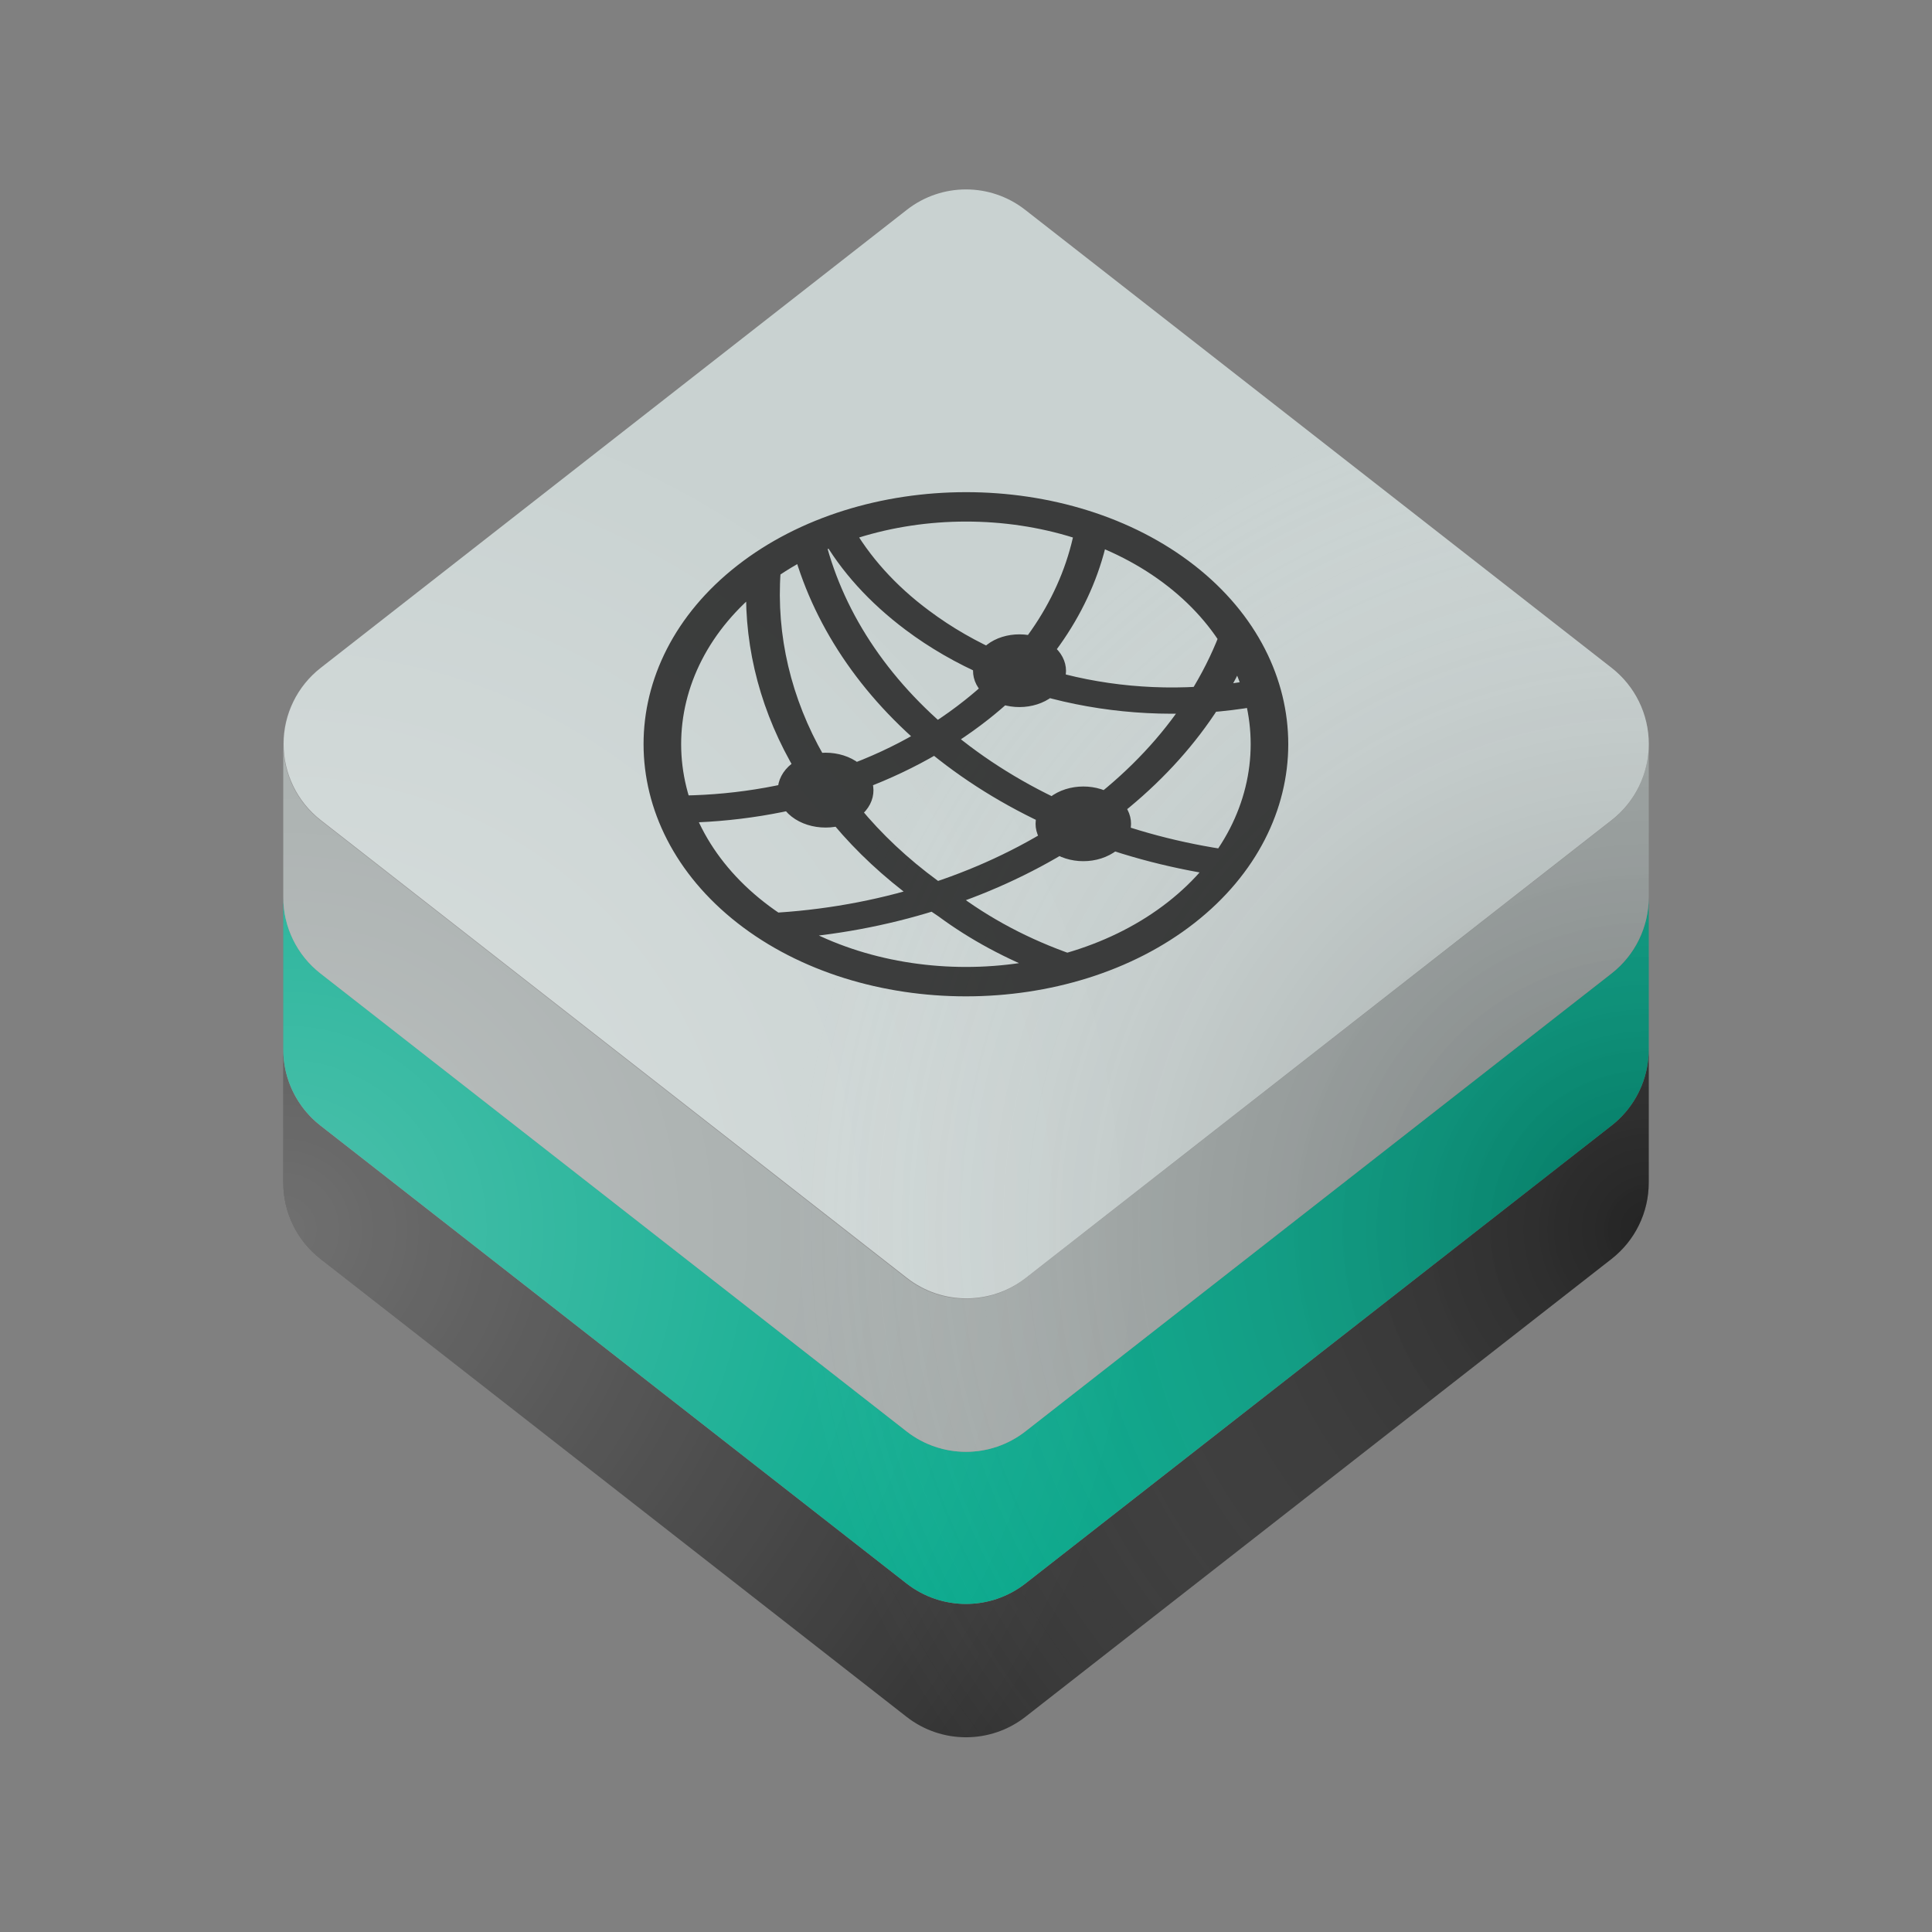 <?xml version="1.0" encoding="UTF-8" standalone="no"?>
<!DOCTYPE svg PUBLIC "-//W3C//DTD SVG 1.1//EN" "http://www.w3.org/Graphics/SVG/1.1/DTD/svg11.dtd">
<svg width="100%" height="100%" viewBox="0 0 100 100" version="1.1" xmlns="http://www.w3.org/2000/svg" xmlns:xlink="http://www.w3.org/1999/xlink" xml:space="preserve" xmlns:serif="http://www.serif.com/" style="fill-rule:evenodd;clip-rule:evenodd;stroke-linejoin:round;stroke-miterlimit:2;">
    <rect x="0" y="0" width="100" height="100" fill="#808080" stroke="none"/>
    <g id="Stack">
        <g>
            <g id="Stacks">
                <path id="Bottom" d="M14.662,54.317C14.662,55.611 15.163,56.845 16.044,57.768C16.211,57.943 16.391,58.106 16.584,58.257L46.922,81.959C48.731,83.373 51.269,83.373 53.078,81.959L83.416,58.257C83.609,58.106 83.789,57.943 83.956,57.768C84.837,56.845 85.338,55.611 85.338,54.317L85.338,61.215C85.338,61.216 85.338,61.218 85.338,61.219C85.338,62.758 84.629,64.211 83.416,65.159L53.078,88.861C51.269,90.275 48.731,90.275 46.922,88.861L16.584,65.159C15.371,64.211 14.662,62.758 14.662,61.219C14.662,61.218 14.662,61.216 14.662,61.215L14.662,54.317Z" style="fill:rgb(51,51,51);"/>
                <path id="Middle" d="M14.662,46.443C14.662,47.98 15.369,49.432 16.58,50.38C16.581,50.381 16.583,50.382 16.584,50.383L46.922,74.086C48.731,75.499 51.269,75.499 53.078,74.086L83.416,50.383C83.417,50.382 83.419,50.381 83.42,50.38C84.631,49.432 85.338,47.98 85.338,46.443L85.338,54.317C85.338,55.856 84.629,57.309 83.416,58.257L53.078,81.959C51.269,83.373 48.731,83.373 46.922,81.959L16.584,58.257C15.371,57.309 14.662,55.856 14.662,54.317L14.662,46.443Z" style="fill:rgb(0,166,136);"/>
                <path id="Top" d="M14.662,38.523C14.662,40.062 15.371,41.515 16.584,42.463L46.922,66.165C48.731,67.578 51.269,67.578 53.078,66.165L83.416,42.463C84.629,41.515 85.338,40.062 85.338,38.523L85.338,46.443C85.338,47.982 84.629,49.435 83.416,50.383L53.078,74.086C51.269,75.499 48.731,75.499 46.922,74.086L16.584,50.383C15.371,49.435 14.662,47.982 14.662,46.443L14.662,38.523Z" style="fill:rgb(159,166,165);"/>
            </g>
            <g id="Top1" serif:id="Top" transform="matrix(0.961,-0.751,0.991,0.774,-11.007,-22.484)">
                <path d="M11.119,53.866C11.119,52.051 9.806,50.778 7.936,50.778L-23.636,50.778C-24.898,50.778 -26.234,51.359 -27.258,52.353C-28.283,53.347 -28.881,54.643 -28.881,55.867L-28.881,86.483C-28.881,88.308 -27.561,89.59 -25.68,89.59L5.874,89.59C7.135,89.59 8.471,89.009 9.496,88.015C10.52,87.021 11.119,85.724 11.119,84.5L11.119,53.866Z" style="fill:rgb(201,210,209);"/>
            </g>
        </g>
        <g id="Glow-Effects" serif:id="Glow Effects">
            <path id="Light-effect-left" serif:id="Light effect left" d="M85.338,38.523L85.338,61.219C85.338,62.758 84.629,64.211 83.416,65.159L53.078,88.861C51.269,90.275 48.731,90.275 46.922,88.861L16.584,65.159C15.371,64.211 14.662,62.758 14.662,61.219L14.662,38.523C14.662,36.984 15.371,35.53 16.584,34.583L46.94,10.866C48.738,9.461 51.262,9.461 53.06,10.866L83.416,34.583C84.629,35.53 85.338,36.984 85.338,38.523Z" style="fill:url(#_Radial1);"/>
            <path id="Dark-effect-right" serif:id="Dark effect right" d="M85.338,38.523L85.338,61.219C85.338,62.758 84.629,64.211 83.416,65.159L53.078,88.861C51.269,90.275 48.731,90.275 46.922,88.861L16.584,65.159C15.371,64.211 14.662,62.758 14.662,61.219L14.662,38.523C14.662,36.984 15.371,35.53 16.584,34.583L46.94,10.866C48.738,9.461 51.262,9.461 53.06,10.866L83.416,34.583C84.629,35.53 85.338,36.984 85.338,38.523Z" style="fill:url(#_Radial2);"/>
        </g>
        <g id="Symbol" transform="matrix(0.248,-0.194,0.248,0.194,26.339,38.52)">
            <path d="M6.958,27.942C19.08,39.917 35.706,46.802 53.43,46.728C66.98,46.655 79.834,42.371 90.454,34.644L88.22,29.993C78.333,37.463 66.211,41.638 53.43,41.711C36.365,41.858 20.435,34.863 9.192,22.852L6.958,27.942ZM2.307,54.309C26.88,75.147 61.743,79.028 89.978,64.6L89.978,58.85C62.292,74.341 27.283,70.422 3.406,48.596L2.307,54.309ZM25.342,86.719L31.311,88.257C28.601,81.665 27.1,74.744 26.843,67.566C24.5,43.03 34.607,19.409 53.064,3.882L47.717,1.941C29.407,18.42 19.592,42.627 21.863,67.749C22.046,74.194 23.218,80.566 25.342,86.719ZM56.543,91.589L61.267,89.612C52.625,77.197 47.827,62.402 47.827,46.912C47.827,32.007 52.185,17.871 60.169,5.896L55.335,4.102C47.241,16.773 42.81,31.531 42.81,46.912C42.81,63.098 47.681,78.516 56.543,91.589ZM84.558,73.901L87.781,70.019C72.07,61.084 62.073,44.605 61.67,26.038C61.487,19.226 62.659,12.524 65.076,6.335L60.278,4.944C57.715,11.609 56.506,18.75 56.653,26.111C57.056,46.033 67.786,63.977 84.558,73.901ZM26.953,46.252C30.835,46.252 33.984,43.066 33.984,39.148C33.984,35.303 30.835,32.117 26.953,32.117C23.035,32.117 19.849,35.303 19.849,39.148C19.849,43.066 23.035,46.252 26.953,46.252ZM63.135,50.354C66.87,50.354 69.946,47.278 69.946,43.469C69.946,39.697 66.87,36.621 63.135,36.621C59.326,36.621 56.213,39.697 56.213,43.469C56.213,47.278 59.326,50.354 63.135,50.354ZM49.329,77.6C53.21,77.6 56.36,74.487 56.36,70.569C56.36,66.65 53.21,63.538 49.329,63.538C45.41,63.538 42.297,66.65 42.297,70.569C42.297,74.487 45.41,77.6 49.329,77.6ZM47.681,95.398C73.792,95.398 95.398,73.792 95.398,47.717C95.398,21.606 73.755,0 47.644,0C21.57,0 0,21.606 0,47.717C0,73.792 21.606,95.398 47.681,95.398ZM47.681,89.832C24.646,89.832 5.566,70.752 5.566,47.717C5.566,24.646 24.609,5.566 47.644,5.566C70.715,5.566 89.832,24.646 89.832,47.717C89.832,70.752 70.752,89.832 47.681,89.832Z" style="fill:rgb(34,34,34);fill-opacity:0.85;fill-rule:nonzero;"/>
        </g>
    </g>
    <defs>
        <radialGradient id="_Radial1" cx="0" cy="0" r="1" gradientUnits="userSpaceOnUse" gradientTransform="matrix(35.338,27.609,-27.609,35.338,14.662,63.657)"><stop offset="0" style="stop-color:white;stop-opacity:0.3"/><stop offset="1" style="stop-color:white;stop-opacity:0"/></radialGradient>
        <radialGradient id="_Radial2" cx="0" cy="0" r="1" gradientUnits="userSpaceOnUse" gradientTransform="matrix(-27.609,-35.337,35.337,-27.609,85.338,63.657)"><stop offset="0" style="stop-color:black;stop-opacity:0.3"/><stop offset="1" style="stop-color:white;stop-opacity:0"/></radialGradient>
    </defs>
</svg>
